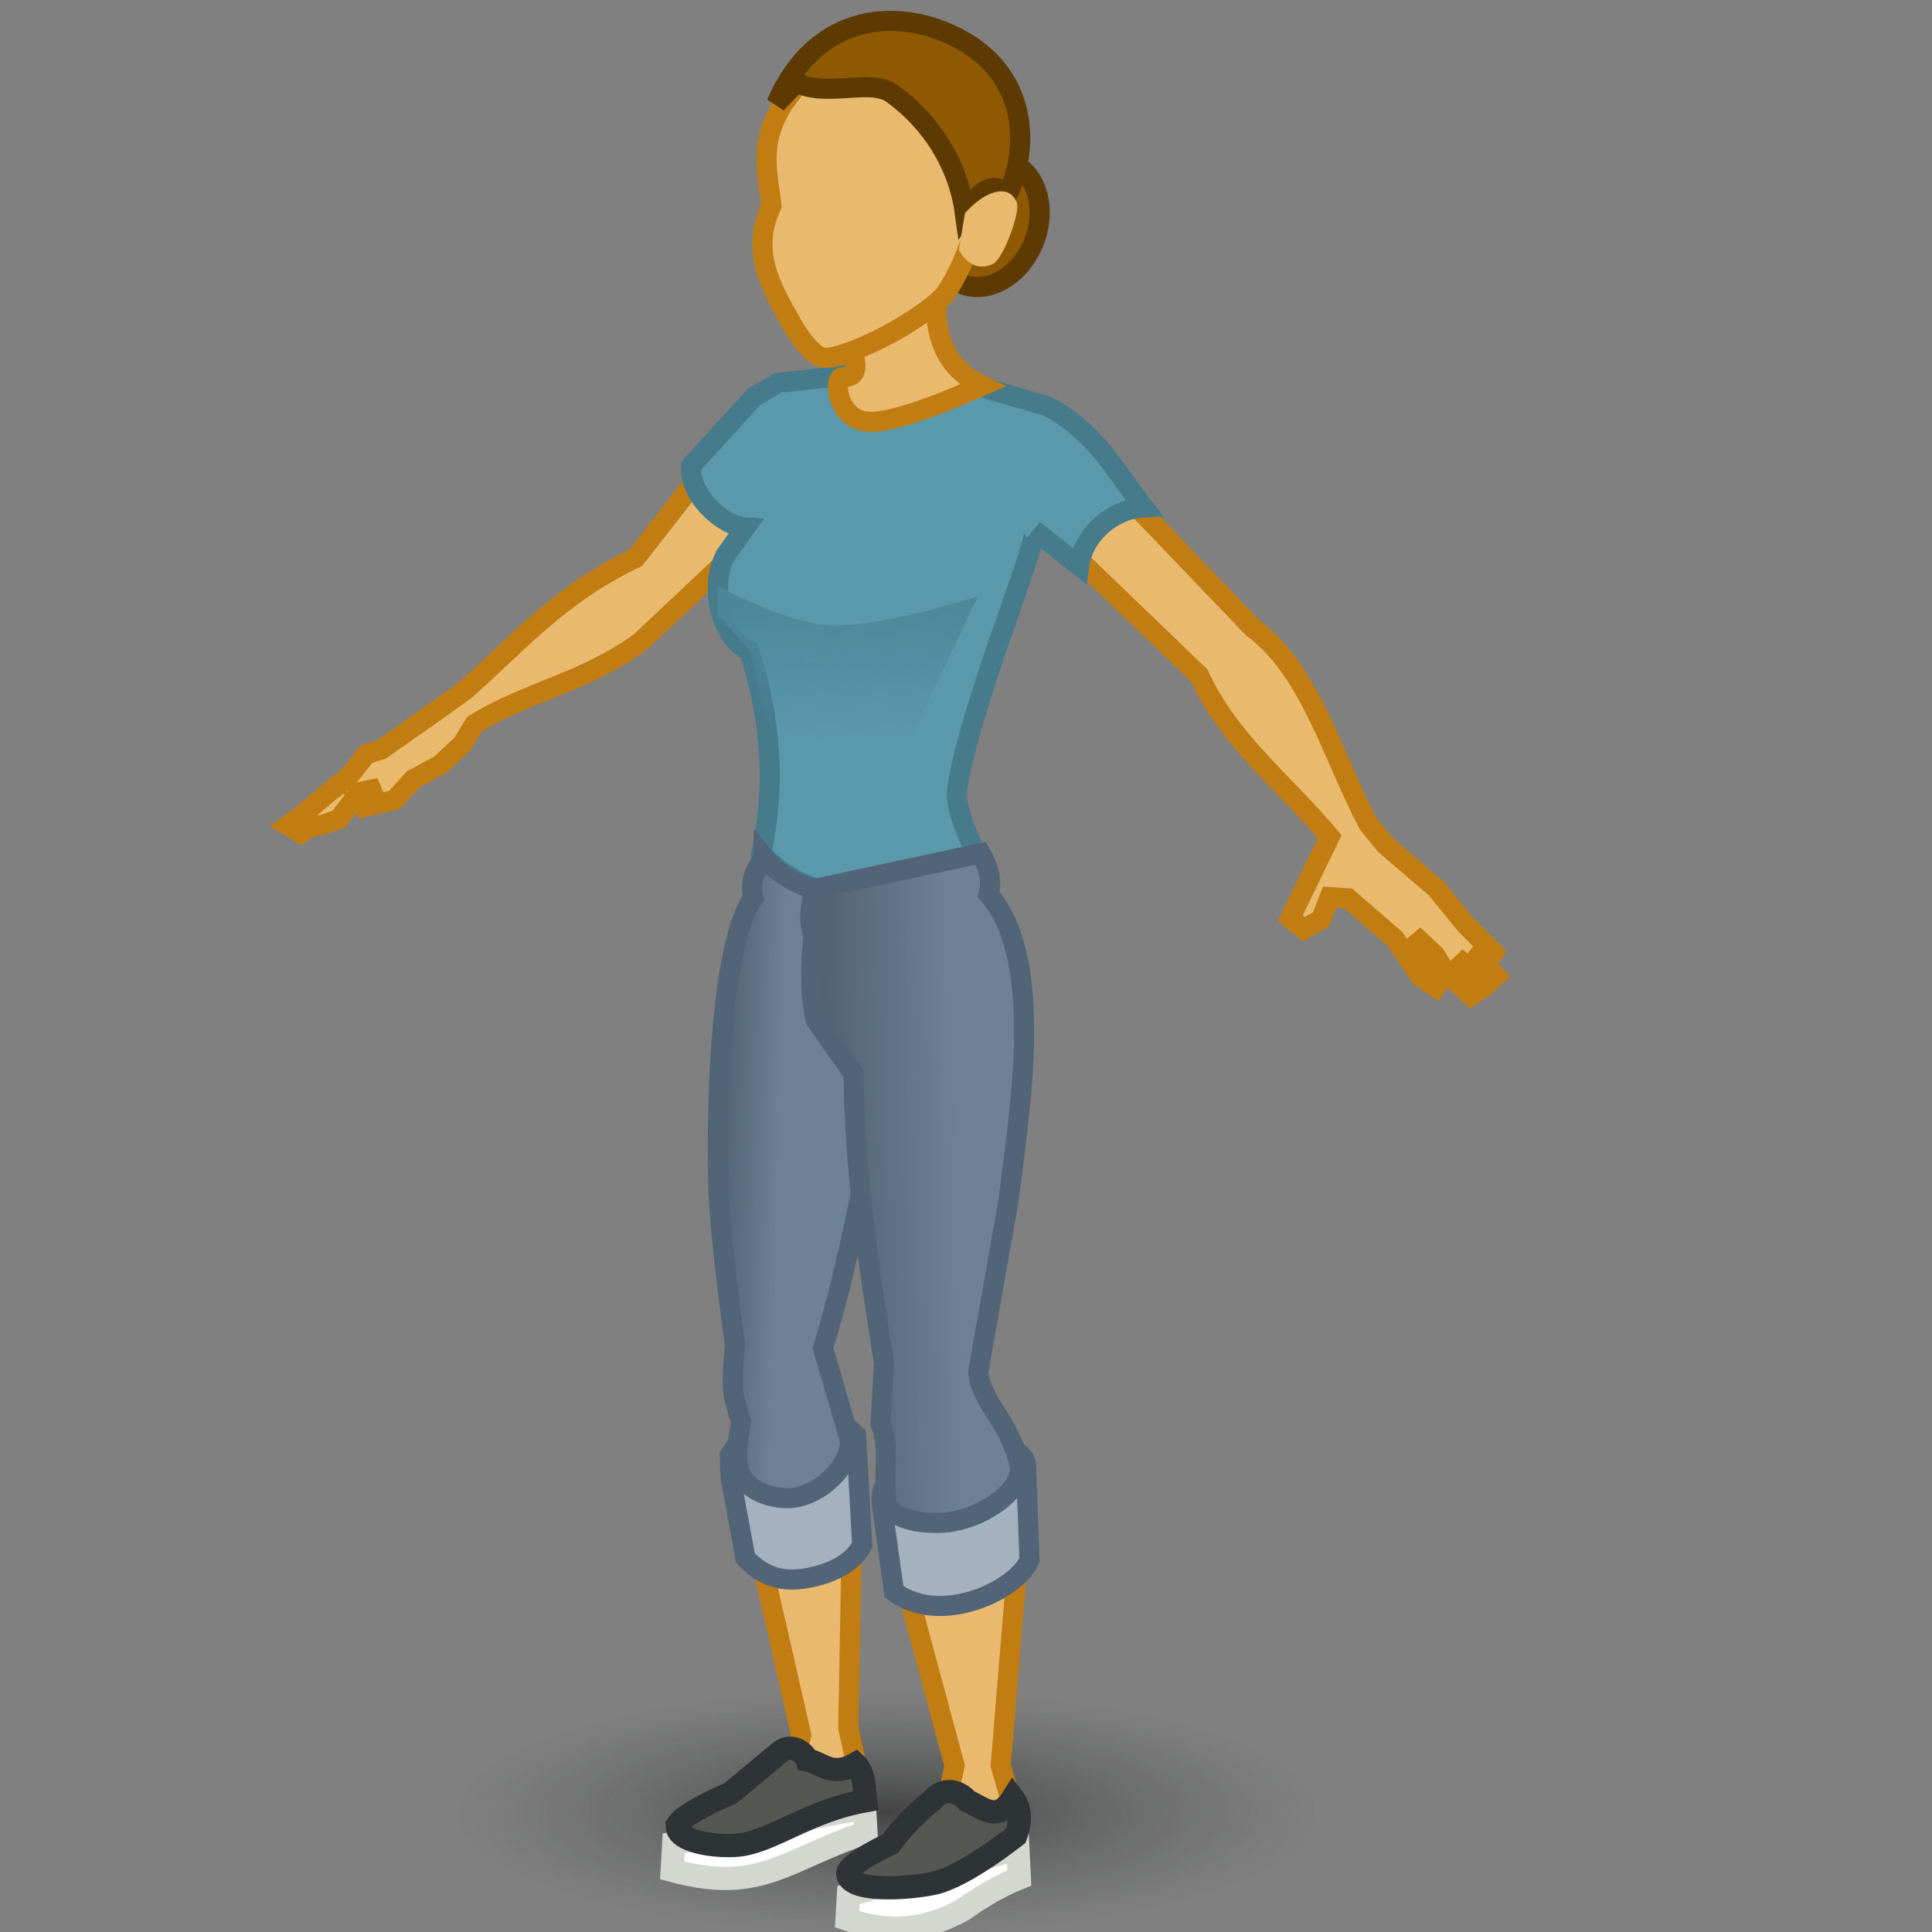 <?xml version="1.0" encoding="UTF-8" standalone="no"?>
<!-- Created with Inkscape (http://www.inkscape.org/) -->

<svg
   xmlns:dc="http://purl.org/dc/elements/1.1/"
   xmlns:cc="http://creativecommons.org/ns#"
   xmlns:rdf="http://www.w3.org/1999/02/22-rdf-syntax-ns#"
   xmlns:svg="http://www.w3.org/2000/svg"
   xmlns="http://www.w3.org/2000/svg"
   xmlns:xlink="http://www.w3.org/1999/xlink"
   xmlns:sodipodi="http://sodipodi.sourceforge.net/DTD/sodipodi-0.dtd"
   xmlns:inkscape="http://www.inkscape.org/namespaces/inkscape"
   width="48px"
   height="48px"
   id="svg36740"
   version="1.1"
   inkscape:version="0.48.4 r9939"
   sodipodi:docname="New document 6">
  <rect width="100%" height="100%" fill="#808080" stroke="none"/>
  <defs
     id="defs36742">
    <linearGradient
       id="linearGradient37525">
      <stop
         style="stop-color:#000000;stop-opacity:0.468;"
         offset="0"
         id="stop37527" />
      <stop
         style="stop-color:#2e3436;stop-opacity:0;"
         offset="1"
         id="stop37529" />
    </linearGradient>
    <linearGradient
       inkscape:collect="always"
       id="linearGradient37515">
      <stop
         style="stop-color:#4d879a;stop-opacity:1;"
         offset="0"
         id="stop37517" />
      <stop
         style="stop-color:#4d879a;stop-opacity:0;"
         offset="1"
         id="stop37519" />
    </linearGradient>
    <linearGradient
       id="linearGradient37472">
      <stop
         style="stop-color:#4c5c6b;stop-opacity:1;"
         offset="0"
         id="stop37474" />
      <stop
         style="stop-color:#6d8297;stop-opacity:1;"
         offset="1"
         id="stop37476" />
    </linearGradient>
    <linearGradient
       inkscape:collect="always"
       xlink:href="#linearGradient37472"
       id="linearGradient37478"
       x1="17.584"
       y1="29.253"
       x2="19.341"
       y2="29.304"
       gradientUnits="userSpaceOnUse" />
    <linearGradient
       inkscape:collect="always"
       xlink:href="#linearGradient37472-1"
       id="linearGradient37478-6"
       x1="19.958"
       y1="29.556"
       x2="23.785"
       y2="29.455"
       gradientUnits="userSpaceOnUse" />
    <linearGradient
       id="linearGradient37472-1">
      <stop
         style="stop-color:#4c5c6b;stop-opacity:1;"
         offset="0"
         id="stop37474-4" />
      <stop
         style="stop-color:#6d8297;stop-opacity:1;"
         offset="1"
         id="stop37476-2" />
    </linearGradient>
    <linearGradient
       gradientTransform="translate(-17.584,-21.036)"
       y2="29.304"
       x2="19.341"
       y1="29.253"
       x1="17.584"
       gradientUnits="userSpaceOnUse"
       id="linearGradient37495"
       xlink:href="#linearGradient37472-1"
       inkscape:collect="always" />
    <linearGradient
       inkscape:collect="always"
       xlink:href="#linearGradient37515"
       id="linearGradient37521"
       x1="21.365"
       y1="14.993"
       x2="21.415"
       y2="18.377"
       gradientUnits="userSpaceOnUse" />
    <radialGradient
       inkscape:collect="always"
       xlink:href="#linearGradient37525"
       id="radialGradient37531"
       cx="22.036"
       cy="45.036"
       fx="22.036"
       fy="45.036"
       r="10.679"
       gradientTransform="matrix(1,0,0,0.284,0,32.233)"
       gradientUnits="userSpaceOnUse" />
  </defs>
  <sodipodi:namedview
     id="base"
     pagecolor="#ffffff"
     bordercolor="#666666"
     borderopacity="1.0"
     inkscape:pageopacity="0.0"
     inkscape:pageshadow="2"
     inkscape:zoom="14"
     inkscape:cx="23.773055"
     inkscape:cy="18.787699"
     inkscape:current-layer="layer1"
     showgrid="true"
     inkscape:grid-bbox="true"
     inkscape:document-units="px"
     inkscape:window-width="2560"
     inkscape:window-height="1496"
     inkscape:window-x="-8"
     inkscape:window-y="-8"
     inkscape:window-maximized="1" />
  <g
     id="layer1"
     inkscape:label="Layer 1"
     inkscape:groupmode="layer">
    <path
       sodipodi:type="arc"
       style="color:#000000;fill:url(#radialGradient37531);fill-opacity:1;fill-rule:nonzero;stroke:none;stroke-width:0.5;marker:none;visibility:visible;display:inline;overflow:visible;enable-background:accumulate"
       id="path37523"
       sodipodi:cx="22.035715"
       sodipodi:cy="45.035713"
       sodipodi:rx="10.678572"
       sodipodi:ry="3.0357144"
       d="m 32.714,45.036 a 10.679,3.036 0 1 1 -21.357,0 10.679,3.036 0 1 1 21.357,0 z" />
    <path
       sodipodi:type="arc"
       style="color:#000000;fill:#8f5902;stroke:#5d3a01;stroke-width:0.412;stroke-linecap:butt;stroke-linejoin:miter;stroke-miterlimit:4;stroke-opacity:1;stroke-dasharray:none;stroke-dashoffset:0;marker:none;visibility:visible;display:inline;overflow:visible;enable-background:accumulate"
       id="path37296"
       sodipodi:cx="24.155273"
       sodipodi:cy="8.73032"
       sodipodi:rx="1.0480332"
       sodipodi:ry="1.3434166"
       d="m 25.203,8.73 a 1.048,1.343 0 1 1 -2.096,0 1.048,1.343 0 1 1 2.096,0 z"
       transform="matrix(1.126,0.449,-0.449,1.126,1.226,-15.129)" />
    <path
       style="color:#000000;fill:#e9b96e;stroke:#c17d11;stroke-width:0.5;stroke-linecap:butt;stroke-linejoin:miter;stroke-miterlimit:4;stroke-opacity:1;stroke-dasharray:none;stroke-dashoffset:0;marker:none;visibility:visible;display:inline;overflow:visible;enable-background:accumulate"
       d="m 26.638,13.747 3.153,3.031 c 0.742,1.628 2.144,2.69 3.245,4.01 l -0.98,2.021 0.337,0.276 0.429,-0.245 0.214,-0.551 0.459,0.031 1.163,1.01 0.643,0.949 0.367,0.245 0.153,-0.245 -0.704,-1.056 0.536,0.505 0.291,0.459 0.597,0.551 0.26,-0.184 -0.628,-0.781 0.781,0.674 0.214,-0.199 -0.612,-0.628 0.429,0.26 0.122,-0.214 -0.689,-0.689 -0.735,-0.903 -1.27,-1.087 -0.429,-0.536 C 33.096,18.75 32.531,16.626 31.123,15.599 l -3.013,-3.145 -1.212,0.281 z"
       id="path37322"
       inkscape:connector-curvature="0"
       sodipodi:nodetypes="ccccccccccccccccccccccccccccccc" />
    <path
       style="color:#000000;fill:#e9b96e;stroke:#c17d11;stroke-width:0.5;stroke-linecap:butt;stroke-linejoin:miter;stroke-miterlimit:4;stroke-opacity:1;stroke-dasharray:none;stroke-dashoffset:0;marker:none;visibility:visible;display:inline;overflow:visible;enable-background:accumulate"
       d="m 17.395,11.804 -1.602,2.057 c -1.935,0.923 -2.946,2.155 -4.243,3.29 l -0.693,0.498 -1.385,0.974 -0.368,0.108 -0.455,0.584 -0.476,0.368 -0.693,0.584 -0.325,0.238 0.325,0.195 0.216,-0.152 0.346,-0.065 0.368,-0.13 0.52,-0.671 0.498,-0.108 -0.26,0.173 -0.26,0.087 0.13,0.216 0.758,-0.173 0.476,-0.52 0.649,-0.346 0.563,-0.52 0.303,-0.498 c 1.349,-0.831 2.655,-0.997 4.113,-2.035 l 3.29,-3.096 z"
       id="path37330"
       inkscape:connector-curvature="0"
       sodipodi:nodetypes="ccccccccccccccccccccccccccc" />
    <path
       style="color:#000000;fill:#5a98ac;stroke:#467b8c;stroke-width:0.5;stroke-linecap:butt;stroke-linejoin:miter;stroke-miterlimit:4;stroke-opacity:1;stroke-dasharray:none;stroke-dashoffset:0;marker:none;visibility:visible;display:inline;overflow:visible;enable-background:accumulate;fill-opacity:1"
       d="m 17.178,11.566 1.559,-1.71 0.606,-0.346 3.399,-0.368 3.29,0.952 c 1.22,0.667 1.698,1.63 2.381,2.511 -0.752,0.04 -1.499,0.661 -1.602,1.45 l -1.126,-0.888 c 0.173,0.151 -1.628,4.456 -1.905,6.451 -0.076,0.545 0.476,1.58 0.476,1.58 0,0 -2.458,1.003 -3.615,0.931 -0.974,-0.061 -1.732,-0.931 -1.732,-0.931 0.379,-1.68 0.242,-3.361 -0.303,-5.044 C 18.02,15.949 17.562,14.716 18.022,13.796 l 0.498,-0.693 c -0.6,-0.04 -1.427,-0.842 -1.342,-1.537 z"
       id="path37306"
       inkscape:connector-curvature="0"
       sodipodi:nodetypes="ccccccccscsccccc" />
    <path
       style="color:#000000;fill:#e9b96e;stroke:#c17d11;stroke-width:0.5;stroke-linecap:butt;stroke-linejoin:miter;stroke-miterlimit:4;stroke-opacity:1;stroke-dasharray:none;stroke-dashoffset:0;marker:none;visibility:visible;display:inline;overflow:visible;enable-background:accumulate"
       d="M 23.301,7.012 C 23.136,8.211 23.426,9.118 24.403,9.583 23.329,10.057 22.06,10.554 21.495,10.471 20.777,10.366 20.676,9.309 20.974,9.369 21.331,9.363 21.272,9.053 21.189,8.726 z"
       id="path37298"
       inkscape:connector-curvature="0"
       sodipodi:nodetypes="ccsccc" />
    <path
       style="color:#000000;fill:#e9b96e;stroke:#c17d11;stroke-width:0.5;stroke-linecap:butt;stroke-linejoin:miter;stroke-miterlimit:4;stroke-opacity:1;stroke-dasharray:none;stroke-dashoffset:0;marker:none;visibility:visible;display:inline;overflow:visible;enable-background:accumulate"
       d="m 19.443,2.603 c -0.613,1.011 -0.359,1.732 -0.276,2.51 -0.533,1.13 -0.012,2.017 0.49,2.908 0,0 0.4,0.741 0.765,0.857 0.386,0.123 2.22,-0.728 3.031,-1.531 C 24.142,6.368 24.347,5.154 24.648,4.012 L 21.495,1.195 20.117,1.685 z"
       id="path37269"
       inkscape:connector-curvature="0"
       sodipodi:nodetypes="cccsccccc" />
    <path
       style="color:#000000;fill:#e9b96e;stroke:#c17d11;stroke-width:0.5;stroke-linecap:butt;stroke-linejoin:miter;stroke-miterlimit:4;stroke-opacity:1;stroke-dasharray:none;stroke-dashoffset:0;marker:none;visibility:visible;display:inline;overflow:visible;enable-background:accumulate;fill-opacity:1;fill-rule:nonzero"
       d="m 22.568,39.6 1.147,4.265 -0.238,1.126 1.147,0.476 0.52,-0.628 -0.281,-0.974 0.411,-5.001 z"
       id="path37354"
       inkscape:connector-curvature="0" />
    <path
       style="color:#000000;fill:#e9b96e;stroke:#c17d11;stroke-width:0.5;stroke-linecap:butt;stroke-linejoin:miter;stroke-miterlimit:4;stroke-opacity:1;stroke-dasharray:none;stroke-dashoffset:0;marker:none;visibility:visible;display:inline;overflow:visible;enable-background:accumulate;fill-opacity:1;fill-rule:nonzero"
       d="m 18.888,38.648 c 0.022,0.087 1.017,4.459 1.017,4.459 l -0.216,0.931 0.779,0.714 0.888,0.022 -0.065,-0.866 -0.216,-0.974 0.087,-4.741 z"
       id="path37346"
       inkscape:connector-curvature="0" />
    <path
       style="color:#000000;fill:#ffffff;stroke:#d3d7cf;stroke-width:0.578;marker:none;visibility:visible;display:inline;overflow:visible;enable-background:accumulate;fill-opacity:1"
       d="m 21.08,47.083 -0.035,0.601 c 0.967,0.342 1.933,0.306 2.9,-0.248 0.419,-0.3 0.866,-0.572 1.379,-0.778 l -0.035,-0.725 z"
       id="path37413"
       inkscape:connector-curvature="0"
       sodipodi:nodetypes="cccccc" />
    <path
       style="fill:#8f5902;stroke:#5d3a01;stroke-width:0.5;stroke-linecap:butt;stroke-linejoin:miter;stroke-miterlimit:4;stroke-opacity:1;stroke-dasharray:none"
       d="M 19.29,2.573 19.78,2.052 C 20.564,2.435 21.624,1.932 22.168,2.328 23.22,3.093 23.825,4.188 23.974,5.297 24.278,4.868 24.583,4.44 25.046,4.808 25.577,3.642 25.534,1.889 23.854,0.976 22.384,0.177 20.289,0.26 19.29,2.573 z"
       id="path36759"
       inkscape:connector-curvature="0"
       sodipodi:nodetypes="ccsccsc" />
    <path
       style="color:#000000;fill:#e9b96e;stroke:none;stroke-width:0.5;stroke-linecap:butt;stroke-linejoin:miter;stroke-miterlimit:4;stroke-opacity:1;stroke-dasharray:none;stroke-dashoffset:0;marker:none;visibility:visible;display:inline;overflow:visible;enable-background:accumulate"
       d="M 23.974,5.297 C 24.443,4.764 25.049,4.534 25.26,5.022 25.364,5.262 24.919,6.434 24.679,6.553 24.322,6.728 24.029,6.563 23.821,6.216 z"
       id="path37288"
       inkscape:connector-curvature="0"
       sodipodi:nodetypes="csscc" />
    <path
       style="color:#000000;fill:#a4b1be;stroke:#526578;stroke-width:0.5;stroke-linecap:butt;stroke-linejoin:miter;stroke-miterlimit:4;stroke-opacity:1;stroke-dasharray:none;stroke-dashoffset:0;marker:none;visibility:visible;display:inline;overflow:visible;enable-background:accumulate;fill-opacity:1;fill-rule:nonzero"
       d="m 18.369,35.79 -0.238,0.368 0.022,0.563 0.368,1.992 c 0.492,0.513 0.984,0.581 1.476,0.504 0.475,-0.074 1.144,-0.298 1.424,-0.829 L 21.27,35.66 20.88,35.292 z"
       id="path37338"
       inkscape:connector-curvature="0"
       sodipodi:nodetypes="ccccscccc" />
    <path
       style="color:#000000;fill:url(#linearGradient37478);stroke:#526578;stroke-width:0.5;stroke-linecap:butt;stroke-linejoin:miter;stroke-miterlimit:4;stroke-opacity:1;stroke-dasharray:none;stroke-dashoffset:0;marker:none;visibility:visible;display:inline;overflow:visible;enable-background:accumulate;fill-opacity:1"
       d="m 18.975,21.286 c -0.164,0.293 -0.372,0.559 -0.26,1.017 -0.769,1.084 -0.939,4.805 -0.866,7.209 0.04,1.305 0.411,3.897 0.411,3.897 0,0 -0.086,0.781 -0.043,1.169 0.028,0.252 0.195,0.736 0.195,0.736 -0.071,0.403 -0.129,0.793 -0.087,1.082 0.127,0.664 0.872,0.843 1.299,0.823 0.727,-0.035 1.51,-0.789 1.494,-1.429 -0.224,-0.765 -0.447,-1.53 -0.671,-2.295 0.441,-1.444 0.7,-2.706 0.974,-3.983 l 0.498,-4.633 -1.71,-2.793 c -0.463,-0.137 -0.886,-0.376 -1.234,-0.801 z"
       id="path37314"
       inkscape:connector-curvature="0"
       sodipodi:nodetypes="ccscsccscccccc" />
    <path
       style="color:#000000;fill:#ffffff;stroke:#d3d7cf;stroke-width:0.578;stroke-linecap:butt;stroke-linejoin:miter;stroke-miterlimit:4;stroke-opacity:1;stroke-dasharray:none;stroke-dashoffset:0;marker:none;visibility:visible;display:inline;overflow:visible;enable-background:accumulate;fill-opacity:1"
       d="m 16.739,45.796 -0.038,0.675 c 2.21,0.6 2.834,-0.294 4.814,-0.938 l -0.037,-0.613 z"
       id="path37381"
       inkscape:connector-curvature="0"
       sodipodi:nodetypes="ccccc" />
    <path
       style="color:#000000;fill:#a4b1be;stroke:#526578;stroke-width:0.5;stroke-linecap:butt;stroke-linejoin:miter;stroke-miterlimit:4;stroke-opacity:1;stroke-dasharray:none;stroke-dashoffset:0;marker:none;visibility:visible;display:inline;overflow:visible;enable-background:accumulate;fill-opacity:1;fill-rule:nonzero"
       d="m 22.092,36.71 c -0.148,0.205 -0.216,0.424 -0.184,0.66 l 0.303,2.176 c 1.203,0.886 3.1,-0.088 3.366,-0.79 l -0.087,-2.381 c -0.047,-0.242 -0.221,-0.292 -0.379,-0.368 z"
       id="path37389"
       inkscape:connector-curvature="0"
       sodipodi:nodetypes="ccccccc" />
    <path
       style="color:#000000;fill:url(#linearGradient37478-6);stroke:#526578;stroke-width:0.5;stroke-linecap:butt;stroke-linejoin:miter;stroke-miterlimit:4;stroke-opacity:1;stroke-dasharray:none;stroke-dashoffset:0;marker:none;visibility:visible;display:inline;overflow:visible;enable-background:accumulate;fill-opacity:1;fill-rule:nonzero"
       d="m 20.231,22.087 4.135,-0.888 c 0.19,0.339 0.292,0.678 0.195,1.017 1.416,1.646 0.769,5.353 0.498,7.598 l -0.758,4.286 c 0.105,0.791 0.766,1.176 1.039,2.316 0.082,0.57 -0.808,1.232 -1.667,1.385 -0.637,0.114 -1.496,-0.045 -1.624,-0.411 -0.144,-0.546 0.086,-1.505 -0.173,-2.013 l 0.087,-1.515 c -0.373,-2.335 -0.725,-4.682 -0.758,-7.187 l -0.931,-1.321 c -0.152,-0.61 -0.143,-1.339 -0.065,-2.121 -0.138,-0.346 -0.067,-0.745 0.022,-1.147 z"
       id="path37397"
       inkscape:connector-curvature="0"
       sodipodi:nodetypes="ccccccsccccccc" />
    <path
       style="color:#000000;fill:#555753;stroke:#2e3436;stroke-width:0.578;stroke-linecap:butt;stroke-linejoin:miter;stroke-miterlimit:4;stroke-opacity:1;stroke-dasharray:none;stroke-dashoffset:0;marker:none;visibility:visible;display:inline;overflow:visible;enable-background:accumulate"
       d="m 21.062,46.546 c -0.009,-0.242 1.061,-0.743 1.061,-0.743 0.322,-0.438 0.674,-0.782 1.043,-1.079 0.294,-0.354 0.689,-0.207 0.866,0.018 0.412,0.184 0.744,0.546 1.132,-0.071 0.197,0.263 0.203,0.58 0.071,0.937 0,0 -1.278,1.025 -2.051,1.185 -0.697,0.144 -2.104,0.215 -2.122,-0.248 z"
       id="path37405"
       inkscape:connector-curvature="0"
       sodipodi:nodetypes="scccccss" />
    <path
       style="color:#000000;fill:#555753;stroke:#2e3436;stroke-width:0.578;stroke-linecap:butt;stroke-linejoin:miter;stroke-miterlimit:4;stroke-opacity:1;stroke-dasharray:none;stroke-dashoffset:0;marker:none;visibility:visible;display:inline;overflow:visible;enable-background:accumulate"
       d="m 16.827,45.376 c -0.004,-0.2 0.873,-0.636 1.325,-0.825 l 1.2,-1 c 0.309,-0.277 0.646,0.007 0.7,0.175 0.355,0.061 0.61,0.438 1.2,0.1 0.255,0.24 0.206,0.65 0.25,0.913 -1.375,0.245 -2.211,0.938 -3.051,1.088 -0.473,0.084 -1.617,-0.027 -1.625,-0.45 z"
       id="path37362"
       inkscape:connector-curvature="0"
       sodipodi:nodetypes="scccccss" />
    <path
       style="fill:url(#linearGradient37521);fill-opacity:1;stroke:none"
       d="m 17.829,14.564 c 0,0 1.645,0.88 2.683,0.965 1.283,0.106 3.782,-0.713 3.782,-0.713 l -1.616,3.435 -3.536,0.101 -0.505,-2.172 -0.808,-0.909 z"
       id="path37513"
       inkscape:connector-curvature="0"
       sodipodi:nodetypes="cscccccc" />
  </g>
</svg>
